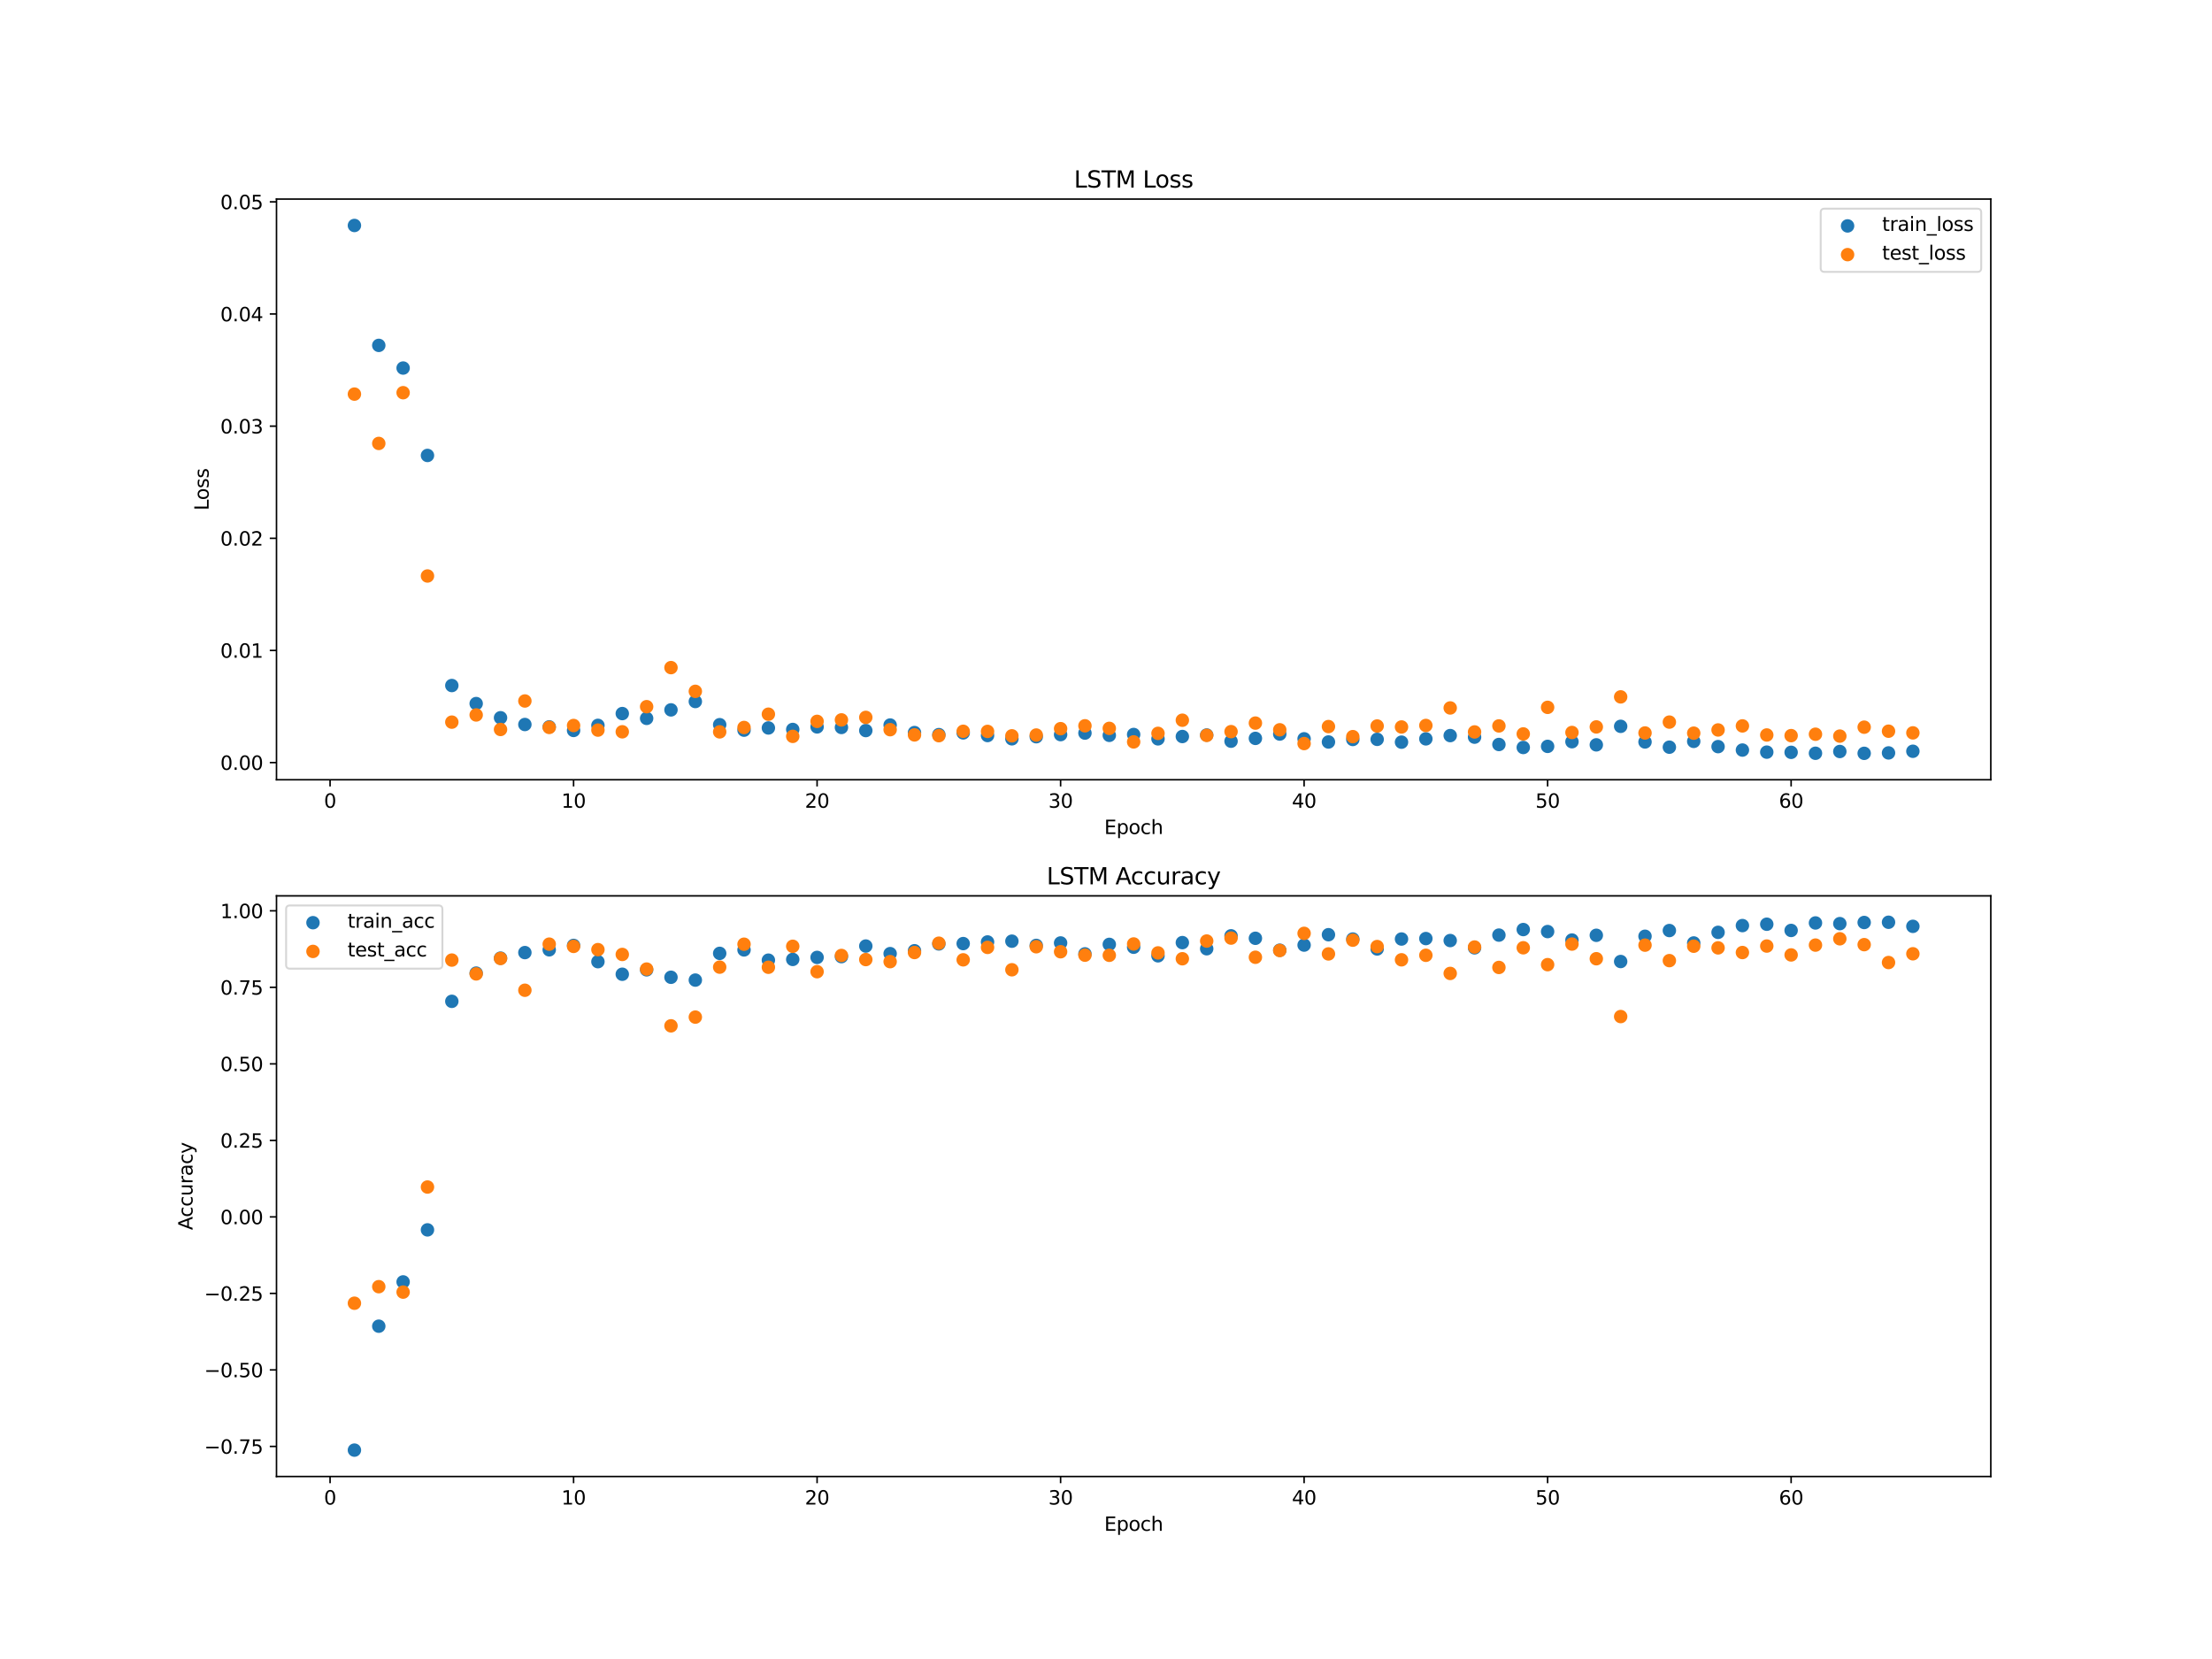 <?xml version="1.0" encoding="utf-8" standalone="no"?>
<!DOCTYPE svg PUBLIC "-//W3C//DTD SVG 1.1//EN"
  "http://www.w3.org/Graphics/SVG/1.1/DTD/svg11.dtd">
<svg xmlns:xlink="http://www.w3.org/1999/xlink" width="1152pt" height="864pt" viewBox="0 0 1152 864" xmlns="http://www.w3.org/2000/svg" version="1.1">
 <defs>
  <style type="text/css">*{stroke-linejoin: round; stroke-linecap: butt}</style>
 </defs>
 <g id="figure_1">
  <g id="patch_1">
   <path d="M 0 864 
L 1152 864 
L 1152 0 
L 0 0 
z
" style="fill: #ffffff"/>
  </g>
  <g id="axes_1">
   <g id="patch_2">
    <path d="M 144 406.08 
L 1036.8 406.08 
L 1036.8 103.68 
L 144 103.68 
z
" style="fill: #ffffff"/>
   </g>
   <g id="PathCollection_1">
    <defs>
     <path id="m0a686be9f2" d="M 0 3 
C 0.796 3 1.559 2.684 2.121 2.121 
C 2.684 1.559 3 0.796 3 0 
C 3 -0.796 2.684 -1.559 2.121 -2.121 
C 1.559 -2.684 0.796 -3 0 -3 
C -0.796 -3 -1.559 -2.684 -2.121 -2.121 
C -2.684 -1.559 -3 -0.796 -3 0 
C -3 0.796 -2.684 1.559 -2.121 2.121 
C -1.559 2.684 -0.796 3 0 3 
z
" style="stroke: #1f77b4"/>
    </defs>
    <g clip-path="url(#pf55be8739c)">
     <use xlink:href="#m0a686be9f2" x="184.582" y="117.425" style="fill: #1f77b4; stroke: #1f77b4"/>
     <use xlink:href="#m0a686be9f2" x="197.264" y="179.874" style="fill: #1f77b4; stroke: #1f77b4"/>
     <use xlink:href="#m0a686be9f2" x="209.945" y="191.676" style="fill: #1f77b4; stroke: #1f77b4"/>
     <use xlink:href="#m0a686be9f2" x="222.627" y="237.191" style="fill: #1f77b4; stroke: #1f77b4"/>
     <use xlink:href="#m0a686be9f2" x="235.309" y="357.018" style="fill: #1f77b4; stroke: #1f77b4"/>
     <use xlink:href="#m0a686be9f2" x="247.991" y="366.421" style="fill: #1f77b4; stroke: #1f77b4"/>
     <use xlink:href="#m0a686be9f2" x="260.673" y="373.799" style="fill: #1f77b4; stroke: #1f77b4"/>
     <use xlink:href="#m0a686be9f2" x="273.355" y="377.318" style="fill: #1f77b4; stroke: #1f77b4"/>
     <use xlink:href="#m0a686be9f2" x="286.036" y="378.555" style="fill: #1f77b4; stroke: #1f77b4"/>
     <use xlink:href="#m0a686be9f2" x="298.718" y="380.409" style="fill: #1f77b4; stroke: #1f77b4"/>
     <use xlink:href="#m0a686be9f2" x="311.4" y="377.768" style="fill: #1f77b4; stroke: #1f77b4"/>
     <use xlink:href="#m0a686be9f2" x="324.082" y="371.624" style="fill: #1f77b4; stroke: #1f77b4"/>
     <use xlink:href="#m0a686be9f2" x="336.764" y="374.123" style="fill: #1f77b4; stroke: #1f77b4"/>
     <use xlink:href="#m0a686be9f2" x="349.445" y="369.702" style="fill: #1f77b4; stroke: #1f77b4"/>
     <use xlink:href="#m0a686be9f2" x="362.127" y="365.345" style="fill: #1f77b4; stroke: #1f77b4"/>
     <use xlink:href="#m0a686be9f2" x="374.809" y="377.414" style="fill: #1f77b4; stroke: #1f77b4"/>
     <use xlink:href="#m0a686be9f2" x="387.491" y="380.259" style="fill: #1f77b4; stroke: #1f77b4"/>
     <use xlink:href="#m0a686be9f2" x="400.173" y="379.113" style="fill: #1f77b4; stroke: #1f77b4"/>
     <use xlink:href="#m0a686be9f2" x="412.855" y="379.902" style="fill: #1f77b4; stroke: #1f77b4"/>
     <use xlink:href="#m0a686be9f2" x="425.536" y="378.566" style="fill: #1f77b4; stroke: #1f77b4"/>
     <use xlink:href="#m0a686be9f2" x="438.218" y="378.858" style="fill: #1f77b4; stroke: #1f77b4"/>
     <use xlink:href="#m0a686be9f2" x="450.9" y="380.472" style="fill: #1f77b4; stroke: #1f77b4"/>
     <use xlink:href="#m0a686be9f2" x="463.582" y="377.593" style="fill: #1f77b4; stroke: #1f77b4"/>
     <use xlink:href="#m0a686be9f2" x="476.264" y="381.52" style="fill: #1f77b4; stroke: #1f77b4"/>
     <use xlink:href="#m0a686be9f2" x="488.945" y="382.584" style="fill: #1f77b4; stroke: #1f77b4"/>
     <use xlink:href="#m0a686be9f2" x="501.627" y="381.678" style="fill: #1f77b4; stroke: #1f77b4"/>
     <use xlink:href="#m0a686be9f2" x="514.309" y="383.056" style="fill: #1f77b4; stroke: #1f77b4"/>
     <use xlink:href="#m0a686be9f2" x="526.991" y="384.767" style="fill: #1f77b4; stroke: #1f77b4"/>
     <use xlink:href="#m0a686be9f2" x="539.673" y="383.681" style="fill: #1f77b4; stroke: #1f77b4"/>
     <use xlink:href="#m0a686be9f2" x="552.355" y="382.584" style="fill: #1f77b4; stroke: #1f77b4"/>
     <use xlink:href="#m0a686be9f2" x="565.036" y="381.786" style="fill: #1f77b4; stroke: #1f77b4"/>
     <use xlink:href="#m0a686be9f2" x="577.718" y="382.959" style="fill: #1f77b4; stroke: #1f77b4"/>
     <use xlink:href="#m0a686be9f2" x="590.4" y="382.516" style="fill: #1f77b4; stroke: #1f77b4"/>
     <use xlink:href="#m0a686be9f2" x="603.082" y="384.79" style="fill: #1f77b4; stroke: #1f77b4"/>
     <use xlink:href="#m0a686be9f2" x="615.764" y="383.574" style="fill: #1f77b4; stroke: #1f77b4"/>
     <use xlink:href="#m0a686be9f2" x="628.445" y="382.797" style="fill: #1f77b4; stroke: #1f77b4"/>
     <use xlink:href="#m0a686be9f2" x="641.127" y="386.013" style="fill: #1f77b4; stroke: #1f77b4"/>
     <use xlink:href="#m0a686be9f2" x="653.809" y="384.546" style="fill: #1f77b4; stroke: #1f77b4"/>
     <use xlink:href="#m0a686be9f2" x="666.491" y="382.286" style="fill: #1f77b4; stroke: #1f77b4"/>
     <use xlink:href="#m0a686be9f2" x="679.173" y="384.771" style="fill: #1f77b4; stroke: #1f77b4"/>
     <use xlink:href="#m0a686be9f2" x="691.855" y="386.423" style="fill: #1f77b4; stroke: #1f77b4"/>
     <use xlink:href="#m0a686be9f2" x="704.536" y="385.11" style="fill: #1f77b4; stroke: #1f77b4"/>
     <use xlink:href="#m0a686be9f2" x="717.218" y="385.045" style="fill: #1f77b4; stroke: #1f77b4"/>
     <use xlink:href="#m0a686be9f2" x="729.9" y="386.514" style="fill: #1f77b4; stroke: #1f77b4"/>
     <use xlink:href="#m0a686be9f2" x="742.582" y="384.796" style="fill: #1f77b4; stroke: #1f77b4"/>
     <use xlink:href="#m0a686be9f2" x="755.264" y="383.089" style="fill: #1f77b4; stroke: #1f77b4"/>
     <use xlink:href="#m0a686be9f2" x="767.945" y="383.904" style="fill: #1f77b4; stroke: #1f77b4"/>
     <use xlink:href="#m0a686be9f2" x="780.627" y="387.729" style="fill: #1f77b4; stroke: #1f77b4"/>
     <use xlink:href="#m0a686be9f2" x="793.309" y="389.287" style="fill: #1f77b4; stroke: #1f77b4"/>
     <use xlink:href="#m0a686be9f2" x="805.991" y="388.709" style="fill: #1f77b4; stroke: #1f77b4"/>
     <use xlink:href="#m0a686be9f2" x="818.673" y="386.276" style="fill: #1f77b4; stroke: #1f77b4"/>
     <use xlink:href="#m0a686be9f2" x="831.355" y="387.911" style="fill: #1f77b4; stroke: #1f77b4"/>
     <use xlink:href="#m0a686be9f2" x="844.036" y="378.268" style="fill: #1f77b4; stroke: #1f77b4"/>
     <use xlink:href="#m0a686be9f2" x="856.718" y="386.402" style="fill: #1f77b4; stroke: #1f77b4"/>
     <use xlink:href="#m0a686be9f2" x="869.4" y="389.127" style="fill: #1f77b4; stroke: #1f77b4"/>
     <use xlink:href="#m0a686be9f2" x="882.082" y="386.102" style="fill: #1f77b4; stroke: #1f77b4"/>
     <use xlink:href="#m0a686be9f2" x="894.764" y="388.838" style="fill: #1f77b4; stroke: #1f77b4"/>
     <use xlink:href="#m0a686be9f2" x="907.445" y="390.629" style="fill: #1f77b4; stroke: #1f77b4"/>
     <use xlink:href="#m0a686be9f2" x="920.127" y="391.711" style="fill: #1f77b4; stroke: #1f77b4"/>
     <use xlink:href="#m0a686be9f2" x="932.809" y="391.81" style="fill: #1f77b4; stroke: #1f77b4"/>
     <use xlink:href="#m0a686be9f2" x="945.491" y="392.299" style="fill: #1f77b4; stroke: #1f77b4"/>
     <use xlink:href="#m0a686be9f2" x="958.173" y="391.377" style="fill: #1f77b4; stroke: #1f77b4"/>
     <use xlink:href="#m0a686be9f2" x="970.855" y="392.335" style="fill: #1f77b4; stroke: #1f77b4"/>
     <use xlink:href="#m0a686be9f2" x="983.536" y="392.114" style="fill: #1f77b4; stroke: #1f77b4"/>
     <use xlink:href="#m0a686be9f2" x="996.218" y="391.254" style="fill: #1f77b4; stroke: #1f77b4"/>
    </g>
   </g>
   <g id="PathCollection_2">
    <defs>
     <path id="mefb3ca8931" d="M 0 3 
C 0.796 3 1.559 2.684 2.121 2.121 
C 2.684 1.559 3 0.796 3 0 
C 3 -0.796 2.684 -1.559 2.121 -2.121 
C 1.559 -2.684 0.796 -3 0 -3 
C -0.796 -3 -1.559 -2.684 -2.121 -2.121 
C -2.684 -1.559 -3 -0.796 -3 0 
C -3 0.796 -2.684 1.559 -2.121 2.121 
C -1.559 2.684 -0.796 3 0 3 
z
" style="stroke: #ff7f0e"/>
    </defs>
    <g clip-path="url(#pf55be8739c)">
     <use xlink:href="#mefb3ca8931" x="184.582" y="205.248" style="fill: #ff7f0e; stroke: #ff7f0e"/>
     <use xlink:href="#mefb3ca8931" x="197.264" y="230.935" style="fill: #ff7f0e; stroke: #ff7f0e"/>
     <use xlink:href="#mefb3ca8931" x="209.945" y="204.512" style="fill: #ff7f0e; stroke: #ff7f0e"/>
     <use xlink:href="#mefb3ca8931" x="222.627" y="299.976" style="fill: #ff7f0e; stroke: #ff7f0e"/>
     <use xlink:href="#mefb3ca8931" x="235.309" y="376.083" style="fill: #ff7f0e; stroke: #ff7f0e"/>
     <use xlink:href="#mefb3ca8931" x="247.991" y="372.344" style="fill: #ff7f0e; stroke: #ff7f0e"/>
     <use xlink:href="#mefb3ca8931" x="260.673" y="379.903" style="fill: #ff7f0e; stroke: #ff7f0e"/>
     <use xlink:href="#mefb3ca8931" x="273.355" y="365.069" style="fill: #ff7f0e; stroke: #ff7f0e"/>
     <use xlink:href="#mefb3ca8931" x="286.036" y="378.835" style="fill: #ff7f0e; stroke: #ff7f0e"/>
     <use xlink:href="#mefb3ca8931" x="298.718" y="377.836" style="fill: #ff7f0e; stroke: #ff7f0e"/>
     <use xlink:href="#mefb3ca8931" x="311.4" y="380.23" style="fill: #ff7f0e; stroke: #ff7f0e"/>
     <use xlink:href="#mefb3ca8931" x="324.082" y="381.116" style="fill: #ff7f0e; stroke: #ff7f0e"/>
     <use xlink:href="#mefb3ca8931" x="336.764" y="368.035" style="fill: #ff7f0e; stroke: #ff7f0e"/>
     <use xlink:href="#mefb3ca8931" x="349.445" y="347.69" style="fill: #ff7f0e; stroke: #ff7f0e"/>
     <use xlink:href="#mefb3ca8931" x="362.127" y="360.048" style="fill: #ff7f0e; stroke: #ff7f0e"/>
     <use xlink:href="#mefb3ca8931" x="374.809" y="381.154" style="fill: #ff7f0e; stroke: #ff7f0e"/>
     <use xlink:href="#mefb3ca8931" x="387.491" y="378.87" style="fill: #ff7f0e; stroke: #ff7f0e"/>
     <use xlink:href="#mefb3ca8931" x="400.173" y="371.954" style="fill: #ff7f0e; stroke: #ff7f0e"/>
     <use xlink:href="#mefb3ca8931" x="412.855" y="383.497" style="fill: #ff7f0e; stroke: #ff7f0e"/>
     <use xlink:href="#mefb3ca8931" x="425.536" y="375.682" style="fill: #ff7f0e; stroke: #ff7f0e"/>
     <use xlink:href="#mefb3ca8931" x="438.218" y="374.917" style="fill: #ff7f0e; stroke: #ff7f0e"/>
     <use xlink:href="#mefb3ca8931" x="450.9" y="373.612" style="fill: #ff7f0e; stroke: #ff7f0e"/>
     <use xlink:href="#mefb3ca8931" x="463.582" y="380.015" style="fill: #ff7f0e; stroke: #ff7f0e"/>
     <use xlink:href="#mefb3ca8931" x="476.264" y="382.737" style="fill: #ff7f0e; stroke: #ff7f0e"/>
     <use xlink:href="#mefb3ca8931" x="488.945" y="383.14" style="fill: #ff7f0e; stroke: #ff7f0e"/>
     <use xlink:href="#mefb3ca8931" x="501.627" y="380.856" style="fill: #ff7f0e; stroke: #ff7f0e"/>
     <use xlink:href="#mefb3ca8931" x="514.309" y="380.916" style="fill: #ff7f0e; stroke: #ff7f0e"/>
     <use xlink:href="#mefb3ca8931" x="526.991" y="383.22" style="fill: #ff7f0e; stroke: #ff7f0e"/>
     <use xlink:href="#mefb3ca8931" x="539.673" y="382.806" style="fill: #ff7f0e; stroke: #ff7f0e"/>
     <use xlink:href="#mefb3ca8931" x="552.355" y="379.483" style="fill: #ff7f0e; stroke: #ff7f0e"/>
     <use xlink:href="#mefb3ca8931" x="565.036" y="377.993" style="fill: #ff7f0e; stroke: #ff7f0e"/>
     <use xlink:href="#mefb3ca8931" x="577.718" y="379.327" style="fill: #ff7f0e; stroke: #ff7f0e"/>
     <use xlink:href="#mefb3ca8931" x="590.4" y="386.378" style="fill: #ff7f0e; stroke: #ff7f0e"/>
     <use xlink:href="#mefb3ca8931" x="603.082" y="381.93" style="fill: #ff7f0e; stroke: #ff7f0e"/>
     <use xlink:href="#mefb3ca8931" x="615.764" y="375.087" style="fill: #ff7f0e; stroke: #ff7f0e"/>
     <use xlink:href="#mefb3ca8931" x="628.445" y="382.984" style="fill: #ff7f0e; stroke: #ff7f0e"/>
     <use xlink:href="#mefb3ca8931" x="641.127" y="381.032" style="fill: #ff7f0e; stroke: #ff7f0e"/>
     <use xlink:href="#mefb3ca8931" x="653.809" y="376.583" style="fill: #ff7f0e; stroke: #ff7f0e"/>
     <use xlink:href="#mefb3ca8931" x="666.491" y="380.073" style="fill: #ff7f0e; stroke: #ff7f0e"/>
     <use xlink:href="#mefb3ca8931" x="679.173" y="387.243" style="fill: #ff7f0e; stroke: #ff7f0e"/>
     <use xlink:href="#mefb3ca8931" x="691.855" y="378.394" style="fill: #ff7f0e; stroke: #ff7f0e"/>
     <use xlink:href="#mefb3ca8931" x="704.536" y="383.638" style="fill: #ff7f0e; stroke: #ff7f0e"/>
     <use xlink:href="#mefb3ca8931" x="717.218" y="378.102" style="fill: #ff7f0e; stroke: #ff7f0e"/>
     <use xlink:href="#mefb3ca8931" x="729.9" y="378.608" style="fill: #ff7f0e; stroke: #ff7f0e"/>
     <use xlink:href="#mefb3ca8931" x="742.582" y="377.823" style="fill: #ff7f0e; stroke: #ff7f0e"/>
     <use xlink:href="#mefb3ca8931" x="755.264" y="368.693" style="fill: #ff7f0e; stroke: #ff7f0e"/>
     <use xlink:href="#mefb3ca8931" x="767.945" y="381.19" style="fill: #ff7f0e; stroke: #ff7f0e"/>
     <use xlink:href="#mefb3ca8931" x="780.627" y="378.057" style="fill: #ff7f0e; stroke: #ff7f0e"/>
     <use xlink:href="#mefb3ca8931" x="793.309" y="382.223" style="fill: #ff7f0e; stroke: #ff7f0e"/>
     <use xlink:href="#mefb3ca8931" x="805.991" y="368.386" style="fill: #ff7f0e; stroke: #ff7f0e"/>
     <use xlink:href="#mefb3ca8931" x="818.673" y="381.474" style="fill: #ff7f0e; stroke: #ff7f0e"/>
     <use xlink:href="#mefb3ca8931" x="831.355" y="378.579" style="fill: #ff7f0e; stroke: #ff7f0e"/>
     <use xlink:href="#mefb3ca8931" x="844.036" y="362.934" style="fill: #ff7f0e; stroke: #ff7f0e"/>
     <use xlink:href="#mefb3ca8931" x="856.718" y="381.732" style="fill: #ff7f0e; stroke: #ff7f0e"/>
     <use xlink:href="#mefb3ca8931" x="869.4" y="376.063" style="fill: #ff7f0e; stroke: #ff7f0e"/>
     <use xlink:href="#mefb3ca8931" x="882.082" y="381.83" style="fill: #ff7f0e; stroke: #ff7f0e"/>
     <use xlink:href="#mefb3ca8931" x="894.764" y="380.154" style="fill: #ff7f0e; stroke: #ff7f0e"/>
     <use xlink:href="#mefb3ca8931" x="907.445" y="378.048" style="fill: #ff7f0e; stroke: #ff7f0e"/>
     <use xlink:href="#mefb3ca8931" x="920.127" y="382.778" style="fill: #ff7f0e; stroke: #ff7f0e"/>
     <use xlink:href="#mefb3ca8931" x="932.809" y="383.107" style="fill: #ff7f0e; stroke: #ff7f0e"/>
     <use xlink:href="#mefb3ca8931" x="945.491" y="382.385" style="fill: #ff7f0e; stroke: #ff7f0e"/>
     <use xlink:href="#mefb3ca8931" x="958.173" y="383.358" style="fill: #ff7f0e; stroke: #ff7f0e"/>
     <use xlink:href="#mefb3ca8931" x="970.855" y="378.713" style="fill: #ff7f0e; stroke: #ff7f0e"/>
     <use xlink:href="#mefb3ca8931" x="983.536" y="380.803" style="fill: #ff7f0e; stroke: #ff7f0e"/>
     <use xlink:href="#mefb3ca8931" x="996.218" y="381.675" style="fill: #ff7f0e; stroke: #ff7f0e"/>
    </g>
   </g>
   <g id="matplotlib.axis_1">
    <g id="xtick_1">
     <g id="line2d_1">
      <defs>
       <path id="m0895365a83" d="M 0 0 
L 0 3.5 
" style="stroke: #000000; stroke-width: 0.8"/>
      </defs>
      <g>
       <use xlink:href="#m0895365a83" x="171.9" y="406.08" style="stroke: #000000; stroke-width: 0.8"/>
      </g>
     </g>
     <g id="text_1">
      <!-- 0 -->
      <g transform="translate(168.719 420.678) scale(0.1 -0.1)">
       <defs>
        <path id="DejaVuSans-30" d="M 2034 4250 
Q 1547 4250 1301 3770 
Q 1056 3291 1056 2328 
Q 1056 1369 1301 889 
Q 1547 409 2034 409 
Q 2525 409 2770 889 
Q 3016 1369 3016 2328 
Q 3016 3291 2770 3770 
Q 2525 4250 2034 4250 
z
M 2034 4750 
Q 2819 4750 3233 4129 
Q 3647 3509 3647 2328 
Q 3647 1150 3233 529 
Q 2819 -91 2034 -91 
Q 1250 -91 836 529 
Q 422 1150 422 2328 
Q 422 3509 836 4129 
Q 1250 4750 2034 4750 
z
" transform="scale(0.016)"/>
       </defs>
       <use xlink:href="#DejaVuSans-30"/>
      </g>
     </g>
    </g>
    <g id="xtick_2">
     <g id="line2d_2">
      <g>
       <use xlink:href="#m0895365a83" x="298.718" y="406.08" style="stroke: #000000; stroke-width: 0.8"/>
      </g>
     </g>
     <g id="text_2">
      <!-- 10 -->
      <g transform="translate(292.356 420.678) scale(0.1 -0.1)">
       <defs>
        <path id="DejaVuSans-31" d="M 794 531 
L 1825 531 
L 1825 4091 
L 703 3866 
L 703 4441 
L 1819 4666 
L 2450 4666 
L 2450 531 
L 3481 531 
L 3481 0 
L 794 0 
L 794 531 
z
" transform="scale(0.016)"/>
       </defs>
       <use xlink:href="#DejaVuSans-31"/>
       <use xlink:href="#DejaVuSans-30" x="63.623"/>
      </g>
     </g>
    </g>
    <g id="xtick_3">
     <g id="line2d_3">
      <g>
       <use xlink:href="#m0895365a83" x="425.536" y="406.08" style="stroke: #000000; stroke-width: 0.8"/>
      </g>
     </g>
     <g id="text_3">
      <!-- 20 -->
      <g transform="translate(419.174 420.678) scale(0.1 -0.1)">
       <defs>
        <path id="DejaVuSans-32" d="M 1228 531 
L 3431 531 
L 3431 0 
L 469 0 
L 469 531 
Q 828 903 1448 1529 
Q 2069 2156 2228 2338 
Q 2531 2678 2651 2914 
Q 2772 3150 2772 3378 
Q 2772 3750 2511 3984 
Q 2250 4219 1831 4219 
Q 1534 4219 1204 4116 
Q 875 4013 500 3803 
L 500 4441 
Q 881 4594 1212 4672 
Q 1544 4750 1819 4750 
Q 2544 4750 2975 4387 
Q 3406 4025 3406 3419 
Q 3406 3131 3298 2873 
Q 3191 2616 2906 2266 
Q 2828 2175 2409 1742 
Q 1991 1309 1228 531 
z
" transform="scale(0.016)"/>
       </defs>
       <use xlink:href="#DejaVuSans-32"/>
       <use xlink:href="#DejaVuSans-30" x="63.623"/>
      </g>
     </g>
    </g>
    <g id="xtick_4">
     <g id="line2d_4">
      <g>
       <use xlink:href="#m0895365a83" x="552.355" y="406.08" style="stroke: #000000; stroke-width: 0.8"/>
      </g>
     </g>
     <g id="text_4">
      <!-- 30 -->
      <g transform="translate(545.992 420.678) scale(0.1 -0.1)">
       <defs>
        <path id="DejaVuSans-33" d="M 2597 2516 
Q 3050 2419 3304 2112 
Q 3559 1806 3559 1356 
Q 3559 666 3084 287 
Q 2609 -91 1734 -91 
Q 1441 -91 1130 -33 
Q 819 25 488 141 
L 488 750 
Q 750 597 1062 519 
Q 1375 441 1716 441 
Q 2309 441 2620 675 
Q 2931 909 2931 1356 
Q 2931 1769 2642 2001 
Q 2353 2234 1838 2234 
L 1294 2234 
L 1294 2753 
L 1863 2753 
Q 2328 2753 2575 2939 
Q 2822 3125 2822 3475 
Q 2822 3834 2567 4026 
Q 2313 4219 1838 4219 
Q 1578 4219 1281 4162 
Q 984 4106 628 3988 
L 628 4550 
Q 988 4650 1302 4700 
Q 1616 4750 1894 4750 
Q 2613 4750 3031 4423 
Q 3450 4097 3450 3541 
Q 3450 3153 3228 2886 
Q 3006 2619 2597 2516 
z
" transform="scale(0.016)"/>
       </defs>
       <use xlink:href="#DejaVuSans-33"/>
       <use xlink:href="#DejaVuSans-30" x="63.623"/>
      </g>
     </g>
    </g>
    <g id="xtick_5">
     <g id="line2d_5">
      <g>
       <use xlink:href="#m0895365a83" x="679.173" y="406.08" style="stroke: #000000; stroke-width: 0.8"/>
      </g>
     </g>
     <g id="text_5">
      <!-- 40 -->
      <g transform="translate(672.81 420.678) scale(0.1 -0.1)">
       <defs>
        <path id="DejaVuSans-34" d="M 2419 4116 
L 825 1625 
L 2419 1625 
L 2419 4116 
z
M 2253 4666 
L 3047 4666 
L 3047 1625 
L 3713 1625 
L 3713 1100 
L 3047 1100 
L 3047 0 
L 2419 0 
L 2419 1100 
L 313 1100 
L 313 1709 
L 2253 4666 
z
" transform="scale(0.016)"/>
       </defs>
       <use xlink:href="#DejaVuSans-34"/>
       <use xlink:href="#DejaVuSans-30" x="63.623"/>
      </g>
     </g>
    </g>
    <g id="xtick_6">
     <g id="line2d_6">
      <g>
       <use xlink:href="#m0895365a83" x="805.991" y="406.08" style="stroke: #000000; stroke-width: 0.8"/>
      </g>
     </g>
     <g id="text_6">
      <!-- 50 -->
      <g transform="translate(799.628 420.678) scale(0.1 -0.1)">
       <defs>
        <path id="DejaVuSans-35" d="M 691 4666 
L 3169 4666 
L 3169 4134 
L 1269 4134 
L 1269 2991 
Q 1406 3038 1543 3061 
Q 1681 3084 1819 3084 
Q 2600 3084 3056 2656 
Q 3513 2228 3513 1497 
Q 3513 744 3044 326 
Q 2575 -91 1722 -91 
Q 1428 -91 1123 -41 
Q 819 9 494 109 
L 494 744 
Q 775 591 1075 516 
Q 1375 441 1709 441 
Q 2250 441 2565 725 
Q 2881 1009 2881 1497 
Q 2881 1984 2565 2268 
Q 2250 2553 1709 2553 
Q 1456 2553 1204 2497 
Q 953 2441 691 2322 
L 691 4666 
z
" transform="scale(0.016)"/>
       </defs>
       <use xlink:href="#DejaVuSans-35"/>
       <use xlink:href="#DejaVuSans-30" x="63.623"/>
      </g>
     </g>
    </g>
    <g id="xtick_7">
     <g id="line2d_7">
      <g>
       <use xlink:href="#m0895365a83" x="932.809" y="406.08" style="stroke: #000000; stroke-width: 0.8"/>
      </g>
     </g>
     <g id="text_7">
      <!-- 60 -->
      <g transform="translate(926.447 420.678) scale(0.1 -0.1)">
       <defs>
        <path id="DejaVuSans-36" d="M 2113 2584 
Q 1688 2584 1439 2293 
Q 1191 2003 1191 1497 
Q 1191 994 1439 701 
Q 1688 409 2113 409 
Q 2538 409 2786 701 
Q 3034 994 3034 1497 
Q 3034 2003 2786 2293 
Q 2538 2584 2113 2584 
z
M 3366 4563 
L 3366 3988 
Q 3128 4100 2886 4159 
Q 2644 4219 2406 4219 
Q 1781 4219 1451 3797 
Q 1122 3375 1075 2522 
Q 1259 2794 1537 2939 
Q 1816 3084 2150 3084 
Q 2853 3084 3261 2657 
Q 3669 2231 3669 1497 
Q 3669 778 3244 343 
Q 2819 -91 2113 -91 
Q 1303 -91 875 529 
Q 447 1150 447 2328 
Q 447 3434 972 4092 
Q 1497 4750 2381 4750 
Q 2619 4750 2861 4703 
Q 3103 4656 3366 4563 
z
" transform="scale(0.016)"/>
       </defs>
       <use xlink:href="#DejaVuSans-36"/>
       <use xlink:href="#DejaVuSans-30" x="63.623"/>
      </g>
     </g>
    </g>
    <g id="text_8">
     <!-- Epoch -->
     <g transform="translate(575.089 434.357) scale(0.1 -0.1)">
      <defs>
       <path id="DejaVuSans-45" d="M 628 4666 
L 3578 4666 
L 3578 4134 
L 1259 4134 
L 1259 2753 
L 3481 2753 
L 3481 2222 
L 1259 2222 
L 1259 531 
L 3634 531 
L 3634 0 
L 628 0 
L 628 4666 
z
" transform="scale(0.016)"/>
       <path id="DejaVuSans-70" d="M 1159 525 
L 1159 -1331 
L 581 -1331 
L 581 3500 
L 1159 3500 
L 1159 2969 
Q 1341 3281 1617 3432 
Q 1894 3584 2278 3584 
Q 2916 3584 3314 3078 
Q 3713 2572 3713 1747 
Q 3713 922 3314 415 
Q 2916 -91 2278 -91 
Q 1894 -91 1617 61 
Q 1341 213 1159 525 
z
M 3116 1747 
Q 3116 2381 2855 2742 
Q 2594 3103 2138 3103 
Q 1681 3103 1420 2742 
Q 1159 2381 1159 1747 
Q 1159 1113 1420 752 
Q 1681 391 2138 391 
Q 2594 391 2855 752 
Q 3116 1113 3116 1747 
z
" transform="scale(0.016)"/>
       <path id="DejaVuSans-6f" d="M 1959 3097 
Q 1497 3097 1228 2736 
Q 959 2375 959 1747 
Q 959 1119 1226 758 
Q 1494 397 1959 397 
Q 2419 397 2687 759 
Q 2956 1122 2956 1747 
Q 2956 2369 2687 2733 
Q 2419 3097 1959 3097 
z
M 1959 3584 
Q 2709 3584 3137 3096 
Q 3566 2609 3566 1747 
Q 3566 888 3137 398 
Q 2709 -91 1959 -91 
Q 1206 -91 779 398 
Q 353 888 353 1747 
Q 353 2609 779 3096 
Q 1206 3584 1959 3584 
z
" transform="scale(0.016)"/>
       <path id="DejaVuSans-63" d="M 3122 3366 
L 3122 2828 
Q 2878 2963 2633 3030 
Q 2388 3097 2138 3097 
Q 1578 3097 1268 2742 
Q 959 2388 959 1747 
Q 959 1106 1268 751 
Q 1578 397 2138 397 
Q 2388 397 2633 464 
Q 2878 531 3122 666 
L 3122 134 
Q 2881 22 2623 -34 
Q 2366 -91 2075 -91 
Q 1284 -91 818 406 
Q 353 903 353 1747 
Q 353 2603 823 3093 
Q 1294 3584 2113 3584 
Q 2378 3584 2631 3529 
Q 2884 3475 3122 3366 
z
" transform="scale(0.016)"/>
       <path id="DejaVuSans-68" d="M 3513 2113 
L 3513 0 
L 2938 0 
L 2938 2094 
Q 2938 2591 2744 2837 
Q 2550 3084 2163 3084 
Q 1697 3084 1428 2787 
Q 1159 2491 1159 1978 
L 1159 0 
L 581 0 
L 581 4863 
L 1159 4863 
L 1159 2956 
Q 1366 3272 1645 3428 
Q 1925 3584 2291 3584 
Q 2894 3584 3203 3211 
Q 3513 2838 3513 2113 
z
" transform="scale(0.016)"/>
      </defs>
      <use xlink:href="#DejaVuSans-45"/>
      <use xlink:href="#DejaVuSans-70" x="63.184"/>
      <use xlink:href="#DejaVuSans-6f" x="126.66"/>
      <use xlink:href="#DejaVuSans-63" x="187.842"/>
      <use xlink:href="#DejaVuSans-68" x="242.822"/>
     </g>
    </g>
   </g>
   <g id="matplotlib.axis_2">
    <g id="ytick_1">
     <g id="line2d_8">
      <defs>
       <path id="m0f5ede3e70" d="M 0 0 
L -3.5 0 
" style="stroke: #000000; stroke-width: 0.8"/>
      </defs>
      <g>
       <use xlink:href="#m0f5ede3e70" x="144" y="397.141" style="stroke: #000000; stroke-width: 0.8"/>
      </g>
     </g>
     <g id="text_9">
      <!-- 0.00 -->
      <g transform="translate(114.734 400.94) scale(0.1 -0.1)">
       <defs>
        <path id="DejaVuSans-2e" d="M 684 794 
L 1344 794 
L 1344 0 
L 684 0 
L 684 794 
z
" transform="scale(0.016)"/>
       </defs>
       <use xlink:href="#DejaVuSans-30"/>
       <use xlink:href="#DejaVuSans-2e" x="63.623"/>
       <use xlink:href="#DejaVuSans-30" x="95.41"/>
       <use xlink:href="#DejaVuSans-30" x="159.033"/>
      </g>
     </g>
    </g>
    <g id="ytick_2">
     <g id="line2d_9">
      <g>
       <use xlink:href="#m0f5ede3e70" x="144" y="338.74" style="stroke: #000000; stroke-width: 0.8"/>
      </g>
     </g>
     <g id="text_10">
      <!-- 0.01 -->
      <g transform="translate(114.734 342.539) scale(0.1 -0.1)">
       <use xlink:href="#DejaVuSans-30"/>
       <use xlink:href="#DejaVuSans-2e" x="63.623"/>
       <use xlink:href="#DejaVuSans-30" x="95.41"/>
       <use xlink:href="#DejaVuSans-31" x="159.033"/>
      </g>
     </g>
    </g>
    <g id="ytick_3">
     <g id="line2d_10">
      <g>
       <use xlink:href="#m0f5ede3e70" x="144" y="280.338" style="stroke: #000000; stroke-width: 0.8"/>
      </g>
     </g>
     <g id="text_11">
      <!-- 0.02 -->
      <g transform="translate(114.734 284.137) scale(0.1 -0.1)">
       <use xlink:href="#DejaVuSans-30"/>
       <use xlink:href="#DejaVuSans-2e" x="63.623"/>
       <use xlink:href="#DejaVuSans-30" x="95.41"/>
       <use xlink:href="#DejaVuSans-32" x="159.033"/>
      </g>
     </g>
    </g>
    <g id="ytick_4">
     <g id="line2d_11">
      <g>
       <use xlink:href="#m0f5ede3e70" x="144" y="221.937" style="stroke: #000000; stroke-width: 0.8"/>
      </g>
     </g>
     <g id="text_12">
      <!-- 0.03 -->
      <g transform="translate(114.734 225.736) scale(0.1 -0.1)">
       <use xlink:href="#DejaVuSans-30"/>
       <use xlink:href="#DejaVuSans-2e" x="63.623"/>
       <use xlink:href="#DejaVuSans-30" x="95.41"/>
       <use xlink:href="#DejaVuSans-33" x="159.033"/>
      </g>
     </g>
    </g>
    <g id="ytick_5">
     <g id="line2d_12">
      <g>
       <use xlink:href="#m0f5ede3e70" x="144" y="163.535" style="stroke: #000000; stroke-width: 0.8"/>
      </g>
     </g>
     <g id="text_13">
      <!-- 0.04 -->
      <g transform="translate(114.734 167.334) scale(0.1 -0.1)">
       <use xlink:href="#DejaVuSans-30"/>
       <use xlink:href="#DejaVuSans-2e" x="63.623"/>
       <use xlink:href="#DejaVuSans-30" x="95.41"/>
       <use xlink:href="#DejaVuSans-34" x="159.033"/>
      </g>
     </g>
    </g>
    <g id="ytick_6">
     <g id="line2d_13">
      <g>
       <use xlink:href="#m0f5ede3e70" x="144" y="105.134" style="stroke: #000000; stroke-width: 0.8"/>
      </g>
     </g>
     <g id="text_14">
      <!-- 0.05 -->
      <g transform="translate(114.734 108.933) scale(0.1 -0.1)">
       <use xlink:href="#DejaVuSans-30"/>
       <use xlink:href="#DejaVuSans-2e" x="63.623"/>
       <use xlink:href="#DejaVuSans-30" x="95.41"/>
       <use xlink:href="#DejaVuSans-35" x="159.033"/>
      </g>
     </g>
    </g>
    <g id="text_15">
     <!-- Loss -->
     <g transform="translate(108.655 265.847) rotate(-90) scale(0.1 -0.1)">
      <defs>
       <path id="DejaVuSans-4c" d="M 628 4666 
L 1259 4666 
L 1259 531 
L 3531 531 
L 3531 0 
L 628 0 
L 628 4666 
z
" transform="scale(0.016)"/>
       <path id="DejaVuSans-73" d="M 2834 3397 
L 2834 2853 
Q 2591 2978 2328 3040 
Q 2066 3103 1784 3103 
Q 1356 3103 1142 2972 
Q 928 2841 928 2578 
Q 928 2378 1081 2264 
Q 1234 2150 1697 2047 
L 1894 2003 
Q 2506 1872 2764 1633 
Q 3022 1394 3022 966 
Q 3022 478 2636 193 
Q 2250 -91 1575 -91 
Q 1294 -91 989 -36 
Q 684 19 347 128 
L 347 722 
Q 666 556 975 473 
Q 1284 391 1588 391 
Q 1994 391 2212 530 
Q 2431 669 2431 922 
Q 2431 1156 2273 1281 
Q 2116 1406 1581 1522 
L 1381 1569 
Q 847 1681 609 1914 
Q 372 2147 372 2553 
Q 372 3047 722 3315 
Q 1072 3584 1716 3584 
Q 2034 3584 2315 3537 
Q 2597 3491 2834 3397 
z
" transform="scale(0.016)"/>
      </defs>
      <use xlink:href="#DejaVuSans-4c"/>
      <use xlink:href="#DejaVuSans-6f" x="53.963"/>
      <use xlink:href="#DejaVuSans-73" x="115.145"/>
      <use xlink:href="#DejaVuSans-73" x="167.244"/>
     </g>
    </g>
   </g>
   <g id="patch_3">
    <path d="M 144 406.08 
L 144 103.68 
" style="fill: none; stroke: #000000; stroke-width: 0.8; stroke-linejoin: miter; stroke-linecap: square"/>
   </g>
   <g id="patch_4">
    <path d="M 1036.8 406.08 
L 1036.8 103.68 
" style="fill: none; stroke: #000000; stroke-width: 0.8; stroke-linejoin: miter; stroke-linecap: square"/>
   </g>
   <g id="patch_5">
    <path d="M 144 406.08 
L 1036.8 406.08 
" style="fill: none; stroke: #000000; stroke-width: 0.8; stroke-linejoin: miter; stroke-linecap: square"/>
   </g>
   <g id="patch_6">
    <path d="M 144 103.68 
L 1036.8 103.68 
" style="fill: none; stroke: #000000; stroke-width: 0.8; stroke-linejoin: miter; stroke-linecap: square"/>
   </g>
   <g id="text_16">
    <!-- LSTM Loss -->
    <g transform="translate(559.339 97.68) scale(0.12 -0.12)">
     <defs>
      <path id="DejaVuSans-53" d="M 3425 4513 
L 3425 3897 
Q 3066 4069 2747 4153 
Q 2428 4238 2131 4238 
Q 1616 4238 1336 4038 
Q 1056 3838 1056 3469 
Q 1056 3159 1242 3001 
Q 1428 2844 1947 2747 
L 2328 2669 
Q 3034 2534 3370 2195 
Q 3706 1856 3706 1288 
Q 3706 609 3251 259 
Q 2797 -91 1919 -91 
Q 1588 -91 1214 -16 
Q 841 59 441 206 
L 441 856 
Q 825 641 1194 531 
Q 1563 422 1919 422 
Q 2459 422 2753 634 
Q 3047 847 3047 1241 
Q 3047 1584 2836 1778 
Q 2625 1972 2144 2069 
L 1759 2144 
Q 1053 2284 737 2584 
Q 422 2884 422 3419 
Q 422 4038 858 4394 
Q 1294 4750 2059 4750 
Q 2388 4750 2728 4690 
Q 3069 4631 3425 4513 
z
" transform="scale(0.016)"/>
      <path id="DejaVuSans-54" d="M -19 4666 
L 3928 4666 
L 3928 4134 
L 2272 4134 
L 2272 0 
L 1638 0 
L 1638 4134 
L -19 4134 
L -19 4666 
z
" transform="scale(0.016)"/>
      <path id="DejaVuSans-4d" d="M 628 4666 
L 1569 4666 
L 2759 1491 
L 3956 4666 
L 4897 4666 
L 4897 0 
L 4281 0 
L 4281 4097 
L 3078 897 
L 2444 897 
L 1241 4097 
L 1241 0 
L 628 0 
L 628 4666 
z
" transform="scale(0.016)"/>
      <path id="DejaVuSans-20" transform="scale(0.016)"/>
     </defs>
     <use xlink:href="#DejaVuSans-4c"/>
     <use xlink:href="#DejaVuSans-53" x="55.713"/>
     <use xlink:href="#DejaVuSans-54" x="119.189"/>
     <use xlink:href="#DejaVuSans-4d" x="180.273"/>
     <use xlink:href="#DejaVuSans-20" x="266.553"/>
     <use xlink:href="#DejaVuSans-4c" x="298.34"/>
     <use xlink:href="#DejaVuSans-6f" x="352.303"/>
     <use xlink:href="#DejaVuSans-73" x="413.484"/>
     <use xlink:href="#DejaVuSans-73" x="465.584"/>
    </g>
   </g>
   <g id="legend_1">
    <g id="patch_7">
     <path d="M 950.209 141.593 
L 1029.8 141.593 
Q 1031.8 141.593 1031.8 139.593 
L 1031.8 110.68 
Q 1031.8 108.68 1029.8 108.68 
L 950.209 108.68 
Q 948.209 108.68 948.209 110.68 
L 948.209 139.593 
Q 948.209 141.593 950.209 141.593 
z
" style="fill: #ffffff; opacity: 0.8; stroke: #cccccc; stroke-linejoin: miter"/>
    </g>
    <g id="PathCollection_3">
     <g>
      <use xlink:href="#m0a686be9f2" x="962.209" y="117.653" style="fill: #1f77b4; stroke: #1f77b4"/>
     </g>
    </g>
    <g id="text_17">
     <!-- train_loss -->
     <g transform="translate(980.209 120.278) scale(0.1 -0.1)">
      <defs>
       <path id="DejaVuSans-74" d="M 1172 4494 
L 1172 3500 
L 2356 3500 
L 2356 3053 
L 1172 3053 
L 1172 1153 
Q 1172 725 1289 603 
Q 1406 481 1766 481 
L 2356 481 
L 2356 0 
L 1766 0 
Q 1100 0 847 248 
Q 594 497 594 1153 
L 594 3053 
L 172 3053 
L 172 3500 
L 594 3500 
L 594 4494 
L 1172 4494 
z
" transform="scale(0.016)"/>
       <path id="DejaVuSans-72" d="M 2631 2963 
Q 2534 3019 2420 3045 
Q 2306 3072 2169 3072 
Q 1681 3072 1420 2755 
Q 1159 2438 1159 1844 
L 1159 0 
L 581 0 
L 581 3500 
L 1159 3500 
L 1159 2956 
Q 1341 3275 1631 3429 
Q 1922 3584 2338 3584 
Q 2397 3584 2469 3576 
Q 2541 3569 2628 3553 
L 2631 2963 
z
" transform="scale(0.016)"/>
       <path id="DejaVuSans-61" d="M 2194 1759 
Q 1497 1759 1228 1600 
Q 959 1441 959 1056 
Q 959 750 1161 570 
Q 1363 391 1709 391 
Q 2188 391 2477 730 
Q 2766 1069 2766 1631 
L 2766 1759 
L 2194 1759 
z
M 3341 1997 
L 3341 0 
L 2766 0 
L 2766 531 
Q 2569 213 2275 61 
Q 1981 -91 1556 -91 
Q 1019 -91 701 211 
Q 384 513 384 1019 
Q 384 1609 779 1909 
Q 1175 2209 1959 2209 
L 2766 2209 
L 2766 2266 
Q 2766 2663 2505 2880 
Q 2244 3097 1772 3097 
Q 1472 3097 1187 3025 
Q 903 2953 641 2809 
L 641 3341 
Q 956 3463 1253 3523 
Q 1550 3584 1831 3584 
Q 2591 3584 2966 3190 
Q 3341 2797 3341 1997 
z
" transform="scale(0.016)"/>
       <path id="DejaVuSans-69" d="M 603 3500 
L 1178 3500 
L 1178 0 
L 603 0 
L 603 3500 
z
M 603 4863 
L 1178 4863 
L 1178 4134 
L 603 4134 
L 603 4863 
z
" transform="scale(0.016)"/>
       <path id="DejaVuSans-6e" d="M 3513 2113 
L 3513 0 
L 2938 0 
L 2938 2094 
Q 2938 2591 2744 2837 
Q 2550 3084 2163 3084 
Q 1697 3084 1428 2787 
Q 1159 2491 1159 1978 
L 1159 0 
L 581 0 
L 581 3500 
L 1159 3500 
L 1159 2956 
Q 1366 3272 1645 3428 
Q 1925 3584 2291 3584 
Q 2894 3584 3203 3211 
Q 3513 2838 3513 2113 
z
" transform="scale(0.016)"/>
       <path id="DejaVuSans-5f" d="M 3263 -1063 
L 3263 -1509 
L -63 -1509 
L -63 -1063 
L 3263 -1063 
z
" transform="scale(0.016)"/>
       <path id="DejaVuSans-6c" d="M 603 4863 
L 1178 4863 
L 1178 0 
L 603 0 
L 603 4863 
z
" transform="scale(0.016)"/>
      </defs>
      <use xlink:href="#DejaVuSans-74"/>
      <use xlink:href="#DejaVuSans-72" x="39.209"/>
      <use xlink:href="#DejaVuSans-61" x="80.322"/>
      <use xlink:href="#DejaVuSans-69" x="141.602"/>
      <use xlink:href="#DejaVuSans-6e" x="169.385"/>
      <use xlink:href="#DejaVuSans-5f" x="232.764"/>
      <use xlink:href="#DejaVuSans-6c" x="282.764"/>
      <use xlink:href="#DejaVuSans-6f" x="310.547"/>
      <use xlink:href="#DejaVuSans-73" x="371.729"/>
      <use xlink:href="#DejaVuSans-73" x="423.828"/>
     </g>
    </g>
    <g id="PathCollection_4">
     <g>
      <use xlink:href="#mefb3ca8931" x="962.209" y="132.61" style="fill: #ff7f0e; stroke: #ff7f0e"/>
     </g>
    </g>
    <g id="text_18">
     <!-- test_loss -->
     <g transform="translate(980.209 135.235) scale(0.1 -0.1)">
      <defs>
       <path id="DejaVuSans-65" d="M 3597 1894 
L 3597 1613 
L 953 1613 
Q 991 1019 1311 708 
Q 1631 397 2203 397 
Q 2534 397 2845 478 
Q 3156 559 3463 722 
L 3463 178 
Q 3153 47 2828 -22 
Q 2503 -91 2169 -91 
Q 1331 -91 842 396 
Q 353 884 353 1716 
Q 353 2575 817 3079 
Q 1281 3584 2069 3584 
Q 2775 3584 3186 3129 
Q 3597 2675 3597 1894 
z
M 3022 2063 
Q 3016 2534 2758 2815 
Q 2500 3097 2075 3097 
Q 1594 3097 1305 2825 
Q 1016 2553 972 2059 
L 3022 2063 
z
" transform="scale(0.016)"/>
      </defs>
      <use xlink:href="#DejaVuSans-74"/>
      <use xlink:href="#DejaVuSans-65" x="39.209"/>
      <use xlink:href="#DejaVuSans-73" x="100.732"/>
      <use xlink:href="#DejaVuSans-74" x="152.832"/>
      <use xlink:href="#DejaVuSans-5f" x="192.041"/>
      <use xlink:href="#DejaVuSans-6c" x="242.041"/>
      <use xlink:href="#DejaVuSans-6f" x="269.824"/>
      <use xlink:href="#DejaVuSans-73" x="331.006"/>
      <use xlink:href="#DejaVuSans-73" x="383.105"/>
     </g>
    </g>
   </g>
  </g>
  <g id="axes_2">
   <g id="patch_8">
    <path d="M 144 768.96 
L 1036.8 768.96 
L 1036.8 466.56 
L 144 466.56 
z
" style="fill: #ffffff"/>
   </g>
   <g id="PathCollection_5">
    <g clip-path="url(#p9a900db2cd)">
     <use xlink:href="#m0a686be9f2" x="184.582" y="755.215" style="fill: #1f77b4; stroke: #1f77b4"/>
     <use xlink:href="#m0a686be9f2" x="197.264" y="690.671" style="fill: #1f77b4; stroke: #1f77b4"/>
     <use xlink:href="#m0a686be9f2" x="209.945" y="667.61" style="fill: #1f77b4; stroke: #1f77b4"/>
     <use xlink:href="#m0a686be9f2" x="222.627" y="640.51" style="fill: #1f77b4; stroke: #1f77b4"/>
     <use xlink:href="#m0a686be9f2" x="235.309" y="521.487" style="fill: #1f77b4; stroke: #1f77b4"/>
     <use xlink:href="#m0a686be9f2" x="247.991" y="506.793" style="fill: #1f77b4; stroke: #1f77b4"/>
     <use xlink:href="#m0a686be9f2" x="260.673" y="498.991" style="fill: #1f77b4; stroke: #1f77b4"/>
     <use xlink:href="#m0a686be9f2" x="273.355" y="496.103" style="fill: #1f77b4; stroke: #1f77b4"/>
     <use xlink:href="#m0a686be9f2" x="286.036" y="494.657" style="fill: #1f77b4; stroke: #1f77b4"/>
     <use xlink:href="#m0a686be9f2" x="298.718" y="492.374" style="fill: #1f77b4; stroke: #1f77b4"/>
     <use xlink:href="#m0a686be9f2" x="311.4" y="500.83" style="fill: #1f77b4; stroke: #1f77b4"/>
     <use xlink:href="#m0a686be9f2" x="324.082" y="507.384" style="fill: #1f77b4; stroke: #1f77b4"/>
     <use xlink:href="#m0a686be9f2" x="336.764" y="505.08" style="fill: #1f77b4; stroke: #1f77b4"/>
     <use xlink:href="#m0a686be9f2" x="349.445" y="508.957" style="fill: #1f77b4; stroke: #1f77b4"/>
     <use xlink:href="#m0a686be9f2" x="362.127" y="510.429" style="fill: #1f77b4; stroke: #1f77b4"/>
     <use xlink:href="#m0a686be9f2" x="374.809" y="496.506" style="fill: #1f77b4; stroke: #1f77b4"/>
     <use xlink:href="#m0a686be9f2" x="387.491" y="494.705" style="fill: #1f77b4; stroke: #1f77b4"/>
     <use xlink:href="#m0a686be9f2" x="400.173" y="500.046" style="fill: #1f77b4; stroke: #1f77b4"/>
     <use xlink:href="#m0a686be9f2" x="412.855" y="499.664" style="fill: #1f77b4; stroke: #1f77b4"/>
     <use xlink:href="#m0a686be9f2" x="425.536" y="498.614" style="fill: #1f77b4; stroke: #1f77b4"/>
     <use xlink:href="#m0a686be9f2" x="438.218" y="498.205" style="fill: #1f77b4; stroke: #1f77b4"/>
     <use xlink:href="#m0a686be9f2" x="450.9" y="492.697" style="fill: #1f77b4; stroke: #1f77b4"/>
     <use xlink:href="#m0a686be9f2" x="463.582" y="496.643" style="fill: #1f77b4; stroke: #1f77b4"/>
     <use xlink:href="#m0a686be9f2" x="476.264" y="495.147" style="fill: #1f77b4; stroke: #1f77b4"/>
     <use xlink:href="#m0a686be9f2" x="488.945" y="491.595" style="fill: #1f77b4; stroke: #1f77b4"/>
     <use xlink:href="#m0a686be9f2" x="501.627" y="491.415" style="fill: #1f77b4; stroke: #1f77b4"/>
     <use xlink:href="#m0a686be9f2" x="514.309" y="490.572" style="fill: #1f77b4; stroke: #1f77b4"/>
     <use xlink:href="#m0a686be9f2" x="526.991" y="490.162" style="fill: #1f77b4; stroke: #1f77b4"/>
     <use xlink:href="#m0a686be9f2" x="539.673" y="492.366" style="fill: #1f77b4; stroke: #1f77b4"/>
     <use xlink:href="#m0a686be9f2" x="552.355" y="491.086" style="fill: #1f77b4; stroke: #1f77b4"/>
     <use xlink:href="#m0a686be9f2" x="565.036" y="496.772" style="fill: #1f77b4; stroke: #1f77b4"/>
     <use xlink:href="#m0a686be9f2" x="577.718" y="491.829" style="fill: #1f77b4; stroke: #1f77b4"/>
     <use xlink:href="#m0a686be9f2" x="590.4" y="493.312" style="fill: #1f77b4; stroke: #1f77b4"/>
     <use xlink:href="#m0a686be9f2" x="603.082" y="497.776" style="fill: #1f77b4; stroke: #1f77b4"/>
     <use xlink:href="#m0a686be9f2" x="615.764" y="490.907" style="fill: #1f77b4; stroke: #1f77b4"/>
     <use xlink:href="#m0a686be9f2" x="628.445" y="494.101" style="fill: #1f77b4; stroke: #1f77b4"/>
     <use xlink:href="#m0a686be9f2" x="641.127" y="487.372" style="fill: #1f77b4; stroke: #1f77b4"/>
     <use xlink:href="#m0a686be9f2" x="653.809" y="488.656" style="fill: #1f77b4; stroke: #1f77b4"/>
     <use xlink:href="#m0a686be9f2" x="666.491" y="494.862" style="fill: #1f77b4; stroke: #1f77b4"/>
     <use xlink:href="#m0a686be9f2" x="679.173" y="492.192" style="fill: #1f77b4; stroke: #1f77b4"/>
     <use xlink:href="#m0a686be9f2" x="691.855" y="486.789" style="fill: #1f77b4; stroke: #1f77b4"/>
     <use xlink:href="#m0a686be9f2" x="704.536" y="489.053" style="fill: #1f77b4; stroke: #1f77b4"/>
     <use xlink:href="#m0a686be9f2" x="717.218" y="494.207" style="fill: #1f77b4; stroke: #1f77b4"/>
     <use xlink:href="#m0a686be9f2" x="729.9" y="489.036" style="fill: #1f77b4; stroke: #1f77b4"/>
     <use xlink:href="#m0a686be9f2" x="742.582" y="488.801" style="fill: #1f77b4; stroke: #1f77b4"/>
     <use xlink:href="#m0a686be9f2" x="755.264" y="489.834" style="fill: #1f77b4; stroke: #1f77b4"/>
     <use xlink:href="#m0a686be9f2" x="767.945" y="493.626" style="fill: #1f77b4; stroke: #1f77b4"/>
     <use xlink:href="#m0a686be9f2" x="780.627" y="486.998" style="fill: #1f77b4; stroke: #1f77b4"/>
     <use xlink:href="#m0a686be9f2" x="793.309" y="484.11" style="fill: #1f77b4; stroke: #1f77b4"/>
     <use xlink:href="#m0a686be9f2" x="805.991" y="485.158" style="fill: #1f77b4; stroke: #1f77b4"/>
     <use xlink:href="#m0a686be9f2" x="818.673" y="489.57" style="fill: #1f77b4; stroke: #1f77b4"/>
     <use xlink:href="#m0a686be9f2" x="831.355" y="487.096" style="fill: #1f77b4; stroke: #1f77b4"/>
     <use xlink:href="#m0a686be9f2" x="844.036" y="500.753" style="fill: #1f77b4; stroke: #1f77b4"/>
     <use xlink:href="#m0a686be9f2" x="856.718" y="487.601" style="fill: #1f77b4; stroke: #1f77b4"/>
     <use xlink:href="#m0a686be9f2" x="869.4" y="484.621" style="fill: #1f77b4; stroke: #1f77b4"/>
     <use xlink:href="#m0a686be9f2" x="882.082" y="491.092" style="fill: #1f77b4; stroke: #1f77b4"/>
     <use xlink:href="#m0a686be9f2" x="894.764" y="485.562" style="fill: #1f77b4; stroke: #1f77b4"/>
     <use xlink:href="#m0a686be9f2" x="907.445" y="482.039" style="fill: #1f77b4; stroke: #1f77b4"/>
     <use xlink:href="#m0a686be9f2" x="920.127" y="481.333" style="fill: #1f77b4; stroke: #1f77b4"/>
     <use xlink:href="#m0a686be9f2" x="932.809" y="484.571" style="fill: #1f77b4; stroke: #1f77b4"/>
     <use xlink:href="#m0a686be9f2" x="945.491" y="480.667" style="fill: #1f77b4; stroke: #1f77b4"/>
     <use xlink:href="#m0a686be9f2" x="958.173" y="481.018" style="fill: #1f77b4; stroke: #1f77b4"/>
     <use xlink:href="#m0a686be9f2" x="970.855" y="480.426" style="fill: #1f77b4; stroke: #1f77b4"/>
     <use xlink:href="#m0a686be9f2" x="983.536" y="480.305" style="fill: #1f77b4; stroke: #1f77b4"/>
     <use xlink:href="#m0a686be9f2" x="996.218" y="482.433" style="fill: #1f77b4; stroke: #1f77b4"/>
    </g>
   </g>
   <g id="PathCollection_6">
    <g clip-path="url(#p9a900db2cd)">
     <use xlink:href="#mefb3ca8931" x="184.582" y="678.714" style="fill: #ff7f0e; stroke: #ff7f0e"/>
     <use xlink:href="#mefb3ca8931" x="197.264" y="670.094" style="fill: #ff7f0e; stroke: #ff7f0e"/>
     <use xlink:href="#mefb3ca8931" x="209.945" y="672.927" style="fill: #ff7f0e; stroke: #ff7f0e"/>
     <use xlink:href="#mefb3ca8931" x="222.627" y="618.201" style="fill: #ff7f0e; stroke: #ff7f0e"/>
     <use xlink:href="#mefb3ca8931" x="235.309" y="500.002" style="fill: #ff7f0e; stroke: #ff7f0e"/>
     <use xlink:href="#mefb3ca8931" x="247.991" y="507.206" style="fill: #ff7f0e; stroke: #ff7f0e"/>
     <use xlink:href="#mefb3ca8931" x="260.673" y="499.18" style="fill: #ff7f0e; stroke: #ff7f0e"/>
     <use xlink:href="#mefb3ca8931" x="273.355" y="515.717" style="fill: #ff7f0e; stroke: #ff7f0e"/>
     <use xlink:href="#mefb3ca8931" x="286.036" y="491.705" style="fill: #ff7f0e; stroke: #ff7f0e"/>
     <use xlink:href="#mefb3ca8931" x="298.718" y="492.88" style="fill: #ff7f0e; stroke: #ff7f0e"/>
     <use xlink:href="#mefb3ca8931" x="311.4" y="494.563" style="fill: #ff7f0e; stroke: #ff7f0e"/>
     <use xlink:href="#mefb3ca8931" x="324.082" y="497.073" style="fill: #ff7f0e; stroke: #ff7f0e"/>
     <use xlink:href="#mefb3ca8931" x="336.764" y="504.691" style="fill: #ff7f0e; stroke: #ff7f0e"/>
     <use xlink:href="#mefb3ca8931" x="349.445" y="534.25" style="fill: #ff7f0e; stroke: #ff7f0e"/>
     <use xlink:href="#mefb3ca8931" x="362.127" y="529.704" style="fill: #ff7f0e; stroke: #ff7f0e"/>
     <use xlink:href="#mefb3ca8931" x="374.809" y="503.681" style="fill: #ff7f0e; stroke: #ff7f0e"/>
     <use xlink:href="#mefb3ca8931" x="387.491" y="491.744" style="fill: #ff7f0e; stroke: #ff7f0e"/>
     <use xlink:href="#mefb3ca8931" x="400.173" y="503.744" style="fill: #ff7f0e; stroke: #ff7f0e"/>
     <use xlink:href="#mefb3ca8931" x="412.855" y="492.824" style="fill: #ff7f0e; stroke: #ff7f0e"/>
     <use xlink:href="#mefb3ca8931" x="425.536" y="506.057" style="fill: #ff7f0e; stroke: #ff7f0e"/>
     <use xlink:href="#mefb3ca8931" x="438.218" y="497.603" style="fill: #ff7f0e; stroke: #ff7f0e"/>
     <use xlink:href="#mefb3ca8931" x="450.9" y="499.738" style="fill: #ff7f0e; stroke: #ff7f0e"/>
     <use xlink:href="#mefb3ca8931" x="463.582" y="500.824" style="fill: #ff7f0e; stroke: #ff7f0e"/>
     <use xlink:href="#mefb3ca8931" x="476.264" y="496.068" style="fill: #ff7f0e; stroke: #ff7f0e"/>
     <use xlink:href="#mefb3ca8931" x="488.945" y="491.21" style="fill: #ff7f0e; stroke: #ff7f0e"/>
     <use xlink:href="#mefb3ca8931" x="501.627" y="499.875" style="fill: #ff7f0e; stroke: #ff7f0e"/>
     <use xlink:href="#mefb3ca8931" x="514.309" y="493.402" style="fill: #ff7f0e; stroke: #ff7f0e"/>
     <use xlink:href="#mefb3ca8931" x="526.991" y="505.049" style="fill: #ff7f0e; stroke: #ff7f0e"/>
     <use xlink:href="#mefb3ca8931" x="539.673" y="493.059" style="fill: #ff7f0e; stroke: #ff7f0e"/>
     <use xlink:href="#mefb3ca8931" x="552.355" y="495.665" style="fill: #ff7f0e; stroke: #ff7f0e"/>
     <use xlink:href="#mefb3ca8931" x="565.036" y="497.45" style="fill: #ff7f0e; stroke: #ff7f0e"/>
     <use xlink:href="#mefb3ca8931" x="577.718" y="497.514" style="fill: #ff7f0e; stroke: #ff7f0e"/>
     <use xlink:href="#mefb3ca8931" x="590.4" y="491.611" style="fill: #ff7f0e; stroke: #ff7f0e"/>
     <use xlink:href="#mefb3ca8931" x="603.082" y="496.263" style="fill: #ff7f0e; stroke: #ff7f0e"/>
     <use xlink:href="#mefb3ca8931" x="615.764" y="499.315" style="fill: #ff7f0e; stroke: #ff7f0e"/>
     <use xlink:href="#mefb3ca8931" x="628.445" y="490.088" style="fill: #ff7f0e; stroke: #ff7f0e"/>
     <use xlink:href="#mefb3ca8931" x="641.127" y="488.549" style="fill: #ff7f0e; stroke: #ff7f0e"/>
     <use xlink:href="#mefb3ca8931" x="653.809" y="498.537" style="fill: #ff7f0e; stroke: #ff7f0e"/>
     <use xlink:href="#mefb3ca8931" x="666.491" y="495.031" style="fill: #ff7f0e; stroke: #ff7f0e"/>
     <use xlink:href="#mefb3ca8931" x="679.173" y="486.089" style="fill: #ff7f0e; stroke: #ff7f0e"/>
     <use xlink:href="#mefb3ca8931" x="691.855" y="496.798" style="fill: #ff7f0e; stroke: #ff7f0e"/>
     <use xlink:href="#mefb3ca8931" x="704.536" y="489.637" style="fill: #ff7f0e; stroke: #ff7f0e"/>
     <use xlink:href="#mefb3ca8931" x="717.218" y="492.962" style="fill: #ff7f0e; stroke: #ff7f0e"/>
     <use xlink:href="#mefb3ca8931" x="729.9" y="499.862" style="fill: #ff7f0e; stroke: #ff7f0e"/>
     <use xlink:href="#mefb3ca8931" x="742.582" y="497.509" style="fill: #ff7f0e; stroke: #ff7f0e"/>
     <use xlink:href="#mefb3ca8931" x="755.264" y="506.958" style="fill: #ff7f0e; stroke: #ff7f0e"/>
     <use xlink:href="#mefb3ca8931" x="767.945" y="493.208" style="fill: #ff7f0e; stroke: #ff7f0e"/>
     <use xlink:href="#mefb3ca8931" x="780.627" y="503.838" style="fill: #ff7f0e; stroke: #ff7f0e"/>
     <use xlink:href="#mefb3ca8931" x="793.309" y="493.595" style="fill: #ff7f0e; stroke: #ff7f0e"/>
     <use xlink:href="#mefb3ca8931" x="805.991" y="502.386" style="fill: #ff7f0e; stroke: #ff7f0e"/>
     <use xlink:href="#mefb3ca8931" x="818.673" y="491.669" style="fill: #ff7f0e; stroke: #ff7f0e"/>
     <use xlink:href="#mefb3ca8931" x="831.355" y="499.302" style="fill: #ff7f0e; stroke: #ff7f0e"/>
     <use xlink:href="#mefb3ca8931" x="844.036" y="529.42" style="fill: #ff7f0e; stroke: #ff7f0e"/>
     <use xlink:href="#mefb3ca8931" x="856.718" y="492.228" style="fill: #ff7f0e; stroke: #ff7f0e"/>
     <use xlink:href="#mefb3ca8931" x="869.4" y="500.286" style="fill: #ff7f0e; stroke: #ff7f0e"/>
     <use xlink:href="#mefb3ca8931" x="882.082" y="492.783" style="fill: #ff7f0e; stroke: #ff7f0e"/>
     <use xlink:href="#mefb3ca8931" x="894.764" y="493.647" style="fill: #ff7f0e; stroke: #ff7f0e"/>
     <use xlink:href="#mefb3ca8931" x="907.445" y="496.073" style="fill: #ff7f0e; stroke: #ff7f0e"/>
     <use xlink:href="#mefb3ca8931" x="920.127" y="492.701" style="fill: #ff7f0e; stroke: #ff7f0e"/>
     <use xlink:href="#mefb3ca8931" x="932.809" y="497.321" style="fill: #ff7f0e; stroke: #ff7f0e"/>
     <use xlink:href="#mefb3ca8931" x="945.491" y="492.202" style="fill: #ff7f0e; stroke: #ff7f0e"/>
     <use xlink:href="#mefb3ca8931" x="958.173" y="488.916" style="fill: #ff7f0e; stroke: #ff7f0e"/>
     <use xlink:href="#mefb3ca8931" x="970.855" y="491.967" style="fill: #ff7f0e; stroke: #ff7f0e"/>
     <use xlink:href="#mefb3ca8931" x="983.536" y="501.278" style="fill: #ff7f0e; stroke: #ff7f0e"/>
     <use xlink:href="#mefb3ca8931" x="996.218" y="496.724" style="fill: #ff7f0e; stroke: #ff7f0e"/>
    </g>
   </g>
   <g id="matplotlib.axis_3">
    <g id="xtick_8">
     <g id="line2d_14">
      <g>
       <use xlink:href="#m0895365a83" x="171.9" y="768.96" style="stroke: #000000; stroke-width: 0.8"/>
      </g>
     </g>
     <g id="text_19">
      <!-- 0 -->
      <g transform="translate(168.719 783.558) scale(0.1 -0.1)">
       <use xlink:href="#DejaVuSans-30"/>
      </g>
     </g>
    </g>
    <g id="xtick_9">
     <g id="line2d_15">
      <g>
       <use xlink:href="#m0895365a83" x="298.718" y="768.96" style="stroke: #000000; stroke-width: 0.8"/>
      </g>
     </g>
     <g id="text_20">
      <!-- 10 -->
      <g transform="translate(292.356 783.558) scale(0.1 -0.1)">
       <use xlink:href="#DejaVuSans-31"/>
       <use xlink:href="#DejaVuSans-30" x="63.623"/>
      </g>
     </g>
    </g>
    <g id="xtick_10">
     <g id="line2d_16">
      <g>
       <use xlink:href="#m0895365a83" x="425.536" y="768.96" style="stroke: #000000; stroke-width: 0.8"/>
      </g>
     </g>
     <g id="text_21">
      <!-- 20 -->
      <g transform="translate(419.174 783.558) scale(0.1 -0.1)">
       <use xlink:href="#DejaVuSans-32"/>
       <use xlink:href="#DejaVuSans-30" x="63.623"/>
      </g>
     </g>
    </g>
    <g id="xtick_11">
     <g id="line2d_17">
      <g>
       <use xlink:href="#m0895365a83" x="552.355" y="768.96" style="stroke: #000000; stroke-width: 0.8"/>
      </g>
     </g>
     <g id="text_22">
      <!-- 30 -->
      <g transform="translate(545.992 783.558) scale(0.1 -0.1)">
       <use xlink:href="#DejaVuSans-33"/>
       <use xlink:href="#DejaVuSans-30" x="63.623"/>
      </g>
     </g>
    </g>
    <g id="xtick_12">
     <g id="line2d_18">
      <g>
       <use xlink:href="#m0895365a83" x="679.173" y="768.96" style="stroke: #000000; stroke-width: 0.8"/>
      </g>
     </g>
     <g id="text_23">
      <!-- 40 -->
      <g transform="translate(672.81 783.558) scale(0.1 -0.1)">
       <use xlink:href="#DejaVuSans-34"/>
       <use xlink:href="#DejaVuSans-30" x="63.623"/>
      </g>
     </g>
    </g>
    <g id="xtick_13">
     <g id="line2d_19">
      <g>
       <use xlink:href="#m0895365a83" x="805.991" y="768.96" style="stroke: #000000; stroke-width: 0.8"/>
      </g>
     </g>
     <g id="text_24">
      <!-- 50 -->
      <g transform="translate(799.628 783.558) scale(0.1 -0.1)">
       <use xlink:href="#DejaVuSans-35"/>
       <use xlink:href="#DejaVuSans-30" x="63.623"/>
      </g>
     </g>
    </g>
    <g id="xtick_14">
     <g id="line2d_20">
      <g>
       <use xlink:href="#m0895365a83" x="932.809" y="768.96" style="stroke: #000000; stroke-width: 0.8"/>
      </g>
     </g>
     <g id="text_25">
      <!-- 60 -->
      <g transform="translate(926.447 783.558) scale(0.1 -0.1)">
       <use xlink:href="#DejaVuSans-36"/>
       <use xlink:href="#DejaVuSans-30" x="63.623"/>
      </g>
     </g>
    </g>
    <g id="text_26">
     <!-- Epoch -->
     <g transform="translate(575.089 797.237) scale(0.1 -0.1)">
      <use xlink:href="#DejaVuSans-45"/>
      <use xlink:href="#DejaVuSans-70" x="63.184"/>
      <use xlink:href="#DejaVuSans-6f" x="126.66"/>
      <use xlink:href="#DejaVuSans-63" x="187.842"/>
      <use xlink:href="#DejaVuSans-68" x="242.822"/>
     </g>
    </g>
   </g>
   <g id="matplotlib.axis_4">
    <g id="ytick_7">
     <g id="line2d_21">
      <g>
       <use xlink:href="#m0f5ede3e70" x="144" y="753.291" style="stroke: #000000; stroke-width: 0.8"/>
      </g>
     </g>
     <g id="text_27">
      <!-- −0.75 -->
      <g transform="translate(106.355 757.09) scale(0.1 -0.1)">
       <defs>
        <path id="DejaVuSans-2212" d="M 678 2272 
L 4684 2272 
L 4684 1741 
L 678 1741 
L 678 2272 
z
" transform="scale(0.016)"/>
        <path id="DejaVuSans-37" d="M 525 4666 
L 3525 4666 
L 3525 4397 
L 1831 0 
L 1172 0 
L 2766 4134 
L 525 4134 
L 525 4666 
z
" transform="scale(0.016)"/>
       </defs>
       <use xlink:href="#DejaVuSans-2212"/>
       <use xlink:href="#DejaVuSans-30" x="83.789"/>
       <use xlink:href="#DejaVuSans-2e" x="147.412"/>
       <use xlink:href="#DejaVuSans-37" x="179.199"/>
       <use xlink:href="#DejaVuSans-35" x="242.822"/>
      </g>
     </g>
    </g>
    <g id="ytick_8">
     <g id="line2d_22">
      <g>
       <use xlink:href="#m0f5ede3e70" x="144" y="713.443" style="stroke: #000000; stroke-width: 0.8"/>
      </g>
     </g>
     <g id="text_28">
      <!-- −0.50 -->
      <g transform="translate(106.355 717.243) scale(0.1 -0.1)">
       <use xlink:href="#DejaVuSans-2212"/>
       <use xlink:href="#DejaVuSans-30" x="83.789"/>
       <use xlink:href="#DejaVuSans-2e" x="147.412"/>
       <use xlink:href="#DejaVuSans-35" x="179.199"/>
       <use xlink:href="#DejaVuSans-30" x="242.822"/>
      </g>
     </g>
    </g>
    <g id="ytick_9">
     <g id="line2d_23">
      <g>
       <use xlink:href="#m0f5ede3e70" x="144" y="673.596" style="stroke: #000000; stroke-width: 0.8"/>
      </g>
     </g>
     <g id="text_29">
      <!-- −0.25 -->
      <g transform="translate(106.355 677.395) scale(0.1 -0.1)">
       <use xlink:href="#DejaVuSans-2212"/>
       <use xlink:href="#DejaVuSans-30" x="83.789"/>
       <use xlink:href="#DejaVuSans-2e" x="147.412"/>
       <use xlink:href="#DejaVuSans-32" x="179.199"/>
       <use xlink:href="#DejaVuSans-35" x="242.822"/>
      </g>
     </g>
    </g>
    <g id="ytick_10">
     <g id="line2d_24">
      <g>
       <use xlink:href="#m0f5ede3e70" x="144" y="633.748" style="stroke: #000000; stroke-width: 0.8"/>
      </g>
     </g>
     <g id="text_30">
      <!-- 0.00 -->
      <g transform="translate(114.734 637.548) scale(0.1 -0.1)">
       <use xlink:href="#DejaVuSans-30"/>
       <use xlink:href="#DejaVuSans-2e" x="63.623"/>
       <use xlink:href="#DejaVuSans-30" x="95.41"/>
       <use xlink:href="#DejaVuSans-30" x="159.033"/>
      </g>
     </g>
    </g>
    <g id="ytick_11">
     <g id="line2d_25">
      <g>
       <use xlink:href="#m0f5ede3e70" x="144" y="593.901" style="stroke: #000000; stroke-width: 0.8"/>
      </g>
     </g>
     <g id="text_31">
      <!-- 0.25 -->
      <g transform="translate(114.734 597.7) scale(0.1 -0.1)">
       <use xlink:href="#DejaVuSans-30"/>
       <use xlink:href="#DejaVuSans-2e" x="63.623"/>
       <use xlink:href="#DejaVuSans-32" x="95.41"/>
       <use xlink:href="#DejaVuSans-35" x="159.033"/>
      </g>
     </g>
    </g>
    <g id="ytick_12">
     <g id="line2d_26">
      <g>
       <use xlink:href="#m0f5ede3e70" x="144" y="554.053" style="stroke: #000000; stroke-width: 0.8"/>
      </g>
     </g>
     <g id="text_32">
      <!-- 0.50 -->
      <g transform="translate(114.734 557.853) scale(0.1 -0.1)">
       <use xlink:href="#DejaVuSans-30"/>
       <use xlink:href="#DejaVuSans-2e" x="63.623"/>
       <use xlink:href="#DejaVuSans-35" x="95.41"/>
       <use xlink:href="#DejaVuSans-30" x="159.033"/>
      </g>
     </g>
    </g>
    <g id="ytick_13">
     <g id="line2d_27">
      <g>
       <use xlink:href="#m0f5ede3e70" x="144" y="514.206" style="stroke: #000000; stroke-width: 0.8"/>
      </g>
     </g>
     <g id="text_33">
      <!-- 0.75 -->
      <g transform="translate(114.734 518.005) scale(0.1 -0.1)">
       <use xlink:href="#DejaVuSans-30"/>
       <use xlink:href="#DejaVuSans-2e" x="63.623"/>
       <use xlink:href="#DejaVuSans-37" x="95.41"/>
       <use xlink:href="#DejaVuSans-35" x="159.033"/>
      </g>
     </g>
    </g>
    <g id="ytick_14">
     <g id="line2d_28">
      <g>
       <use xlink:href="#m0f5ede3e70" x="144" y="474.359" style="stroke: #000000; stroke-width: 0.8"/>
      </g>
     </g>
     <g id="text_34">
      <!-- 1.00 -->
      <g transform="translate(114.734 478.158) scale(0.1 -0.1)">
       <use xlink:href="#DejaVuSans-31"/>
       <use xlink:href="#DejaVuSans-2e" x="63.623"/>
       <use xlink:href="#DejaVuSans-30" x="95.41"/>
       <use xlink:href="#DejaVuSans-30" x="159.033"/>
      </g>
     </g>
    </g>
    <g id="text_35">
     <!-- Accuracy -->
     <g transform="translate(100.275 640.588) rotate(-90) scale(0.1 -0.1)">
      <defs>
       <path id="DejaVuSans-41" d="M 2188 4044 
L 1331 1722 
L 3047 1722 
L 2188 4044 
z
M 1831 4666 
L 2547 4666 
L 4325 0 
L 3669 0 
L 3244 1197 
L 1141 1197 
L 716 0 
L 50 0 
L 1831 4666 
z
" transform="scale(0.016)"/>
       <path id="DejaVuSans-75" d="M 544 1381 
L 544 3500 
L 1119 3500 
L 1119 1403 
Q 1119 906 1312 657 
Q 1506 409 1894 409 
Q 2359 409 2629 706 
Q 2900 1003 2900 1516 
L 2900 3500 
L 3475 3500 
L 3475 0 
L 2900 0 
L 2900 538 
Q 2691 219 2414 64 
Q 2138 -91 1772 -91 
Q 1169 -91 856 284 
Q 544 659 544 1381 
z
M 1991 3584 
L 1991 3584 
z
" transform="scale(0.016)"/>
       <path id="DejaVuSans-79" d="M 2059 -325 
Q 1816 -950 1584 -1140 
Q 1353 -1331 966 -1331 
L 506 -1331 
L 506 -850 
L 844 -850 
Q 1081 -850 1212 -737 
Q 1344 -625 1503 -206 
L 1606 56 
L 191 3500 
L 800 3500 
L 1894 763 
L 2988 3500 
L 3597 3500 
L 2059 -325 
z
" transform="scale(0.016)"/>
      </defs>
      <use xlink:href="#DejaVuSans-41"/>
      <use xlink:href="#DejaVuSans-63" x="66.658"/>
      <use xlink:href="#DejaVuSans-63" x="121.639"/>
      <use xlink:href="#DejaVuSans-75" x="176.619"/>
      <use xlink:href="#DejaVuSans-72" x="239.998"/>
      <use xlink:href="#DejaVuSans-61" x="281.111"/>
      <use xlink:href="#DejaVuSans-63" x="342.391"/>
      <use xlink:href="#DejaVuSans-79" x="397.371"/>
     </g>
    </g>
   </g>
   <g id="patch_9">
    <path d="M 144 768.96 
L 144 466.56 
" style="fill: none; stroke: #000000; stroke-width: 0.8; stroke-linejoin: miter; stroke-linecap: square"/>
   </g>
   <g id="patch_10">
    <path d="M 1036.8 768.96 
L 1036.8 466.56 
" style="fill: none; stroke: #000000; stroke-width: 0.8; stroke-linejoin: miter; stroke-linecap: square"/>
   </g>
   <g id="patch_11">
    <path d="M 144 768.96 
L 1036.8 768.96 
" style="fill: none; stroke: #000000; stroke-width: 0.8; stroke-linejoin: miter; stroke-linecap: square"/>
   </g>
   <g id="patch_12">
    <path d="M 144 466.56 
L 1036.8 466.56 
" style="fill: none; stroke: #000000; stroke-width: 0.8; stroke-linejoin: miter; stroke-linecap: square"/>
   </g>
   <g id="text_36">
    <!-- LSTM Accuracy -->
    <g transform="translate(545.106 460.56) scale(0.12 -0.12)">
     <use xlink:href="#DejaVuSans-4c"/>
     <use xlink:href="#DejaVuSans-53" x="55.713"/>
     <use xlink:href="#DejaVuSans-54" x="119.189"/>
     <use xlink:href="#DejaVuSans-4d" x="180.273"/>
     <use xlink:href="#DejaVuSans-20" x="266.553"/>
     <use xlink:href="#DejaVuSans-41" x="298.34"/>
     <use xlink:href="#DejaVuSans-63" x="364.998"/>
     <use xlink:href="#DejaVuSans-63" x="419.979"/>
     <use xlink:href="#DejaVuSans-75" x="474.959"/>
     <use xlink:href="#DejaVuSans-72" x="538.338"/>
     <use xlink:href="#DejaVuSans-61" x="579.451"/>
     <use xlink:href="#DejaVuSans-63" x="640.73"/>
     <use xlink:href="#DejaVuSans-79" x="695.711"/>
    </g>
   </g>
   <g id="legend_2">
    <g id="patch_13">
     <path d="M 151 504.473 
L 228.4 504.473 
Q 230.4 504.473 230.4 502.473 
L 230.4 473.56 
Q 230.4 471.56 228.4 471.56 
L 151 471.56 
Q 149 471.56 149 473.56 
L 149 502.473 
Q 149 504.473 151 504.473 
z
" style="fill: #ffffff; opacity: 0.8; stroke: #cccccc; stroke-linejoin: miter"/>
    </g>
    <g id="PathCollection_7">
     <g>
      <use xlink:href="#m0a686be9f2" x="163" y="480.533" style="fill: #1f77b4; stroke: #1f77b4"/>
     </g>
    </g>
    <g id="text_37">
     <!-- train_acc -->
     <g transform="translate(181 483.158) scale(0.1 -0.1)">
      <use xlink:href="#DejaVuSans-74"/>
      <use xlink:href="#DejaVuSans-72" x="39.209"/>
      <use xlink:href="#DejaVuSans-61" x="80.322"/>
      <use xlink:href="#DejaVuSans-69" x="141.602"/>
      <use xlink:href="#DejaVuSans-6e" x="169.385"/>
      <use xlink:href="#DejaVuSans-5f" x="232.764"/>
      <use xlink:href="#DejaVuSans-61" x="282.764"/>
      <use xlink:href="#DejaVuSans-63" x="344.043"/>
      <use xlink:href="#DejaVuSans-63" x="399.023"/>
     </g>
    </g>
    <g id="PathCollection_8">
     <g>
      <use xlink:href="#mefb3ca8931" x="163" y="495.49" style="fill: #ff7f0e; stroke: #ff7f0e"/>
     </g>
    </g>
    <g id="text_38">
     <!-- test_acc -->
     <g transform="translate(181 498.115) scale(0.1 -0.1)">
      <use xlink:href="#DejaVuSans-74"/>
      <use xlink:href="#DejaVuSans-65" x="39.209"/>
      <use xlink:href="#DejaVuSans-73" x="100.732"/>
      <use xlink:href="#DejaVuSans-74" x="152.832"/>
      <use xlink:href="#DejaVuSans-5f" x="192.041"/>
      <use xlink:href="#DejaVuSans-61" x="242.041"/>
      <use xlink:href="#DejaVuSans-63" x="303.32"/>
      <use xlink:href="#DejaVuSans-63" x="358.301"/>
     </g>
    </g>
   </g>
  </g>
 </g>
 <defs>
  <clipPath id="pf55be8739c">
   <rect x="144" y="103.68" width="892.8" height="302.4"/>
  </clipPath>
  <clipPath id="p9a900db2cd">
   <rect x="144" y="466.56" width="892.8" height="302.4"/>
  </clipPath>
 </defs>
</svg>
